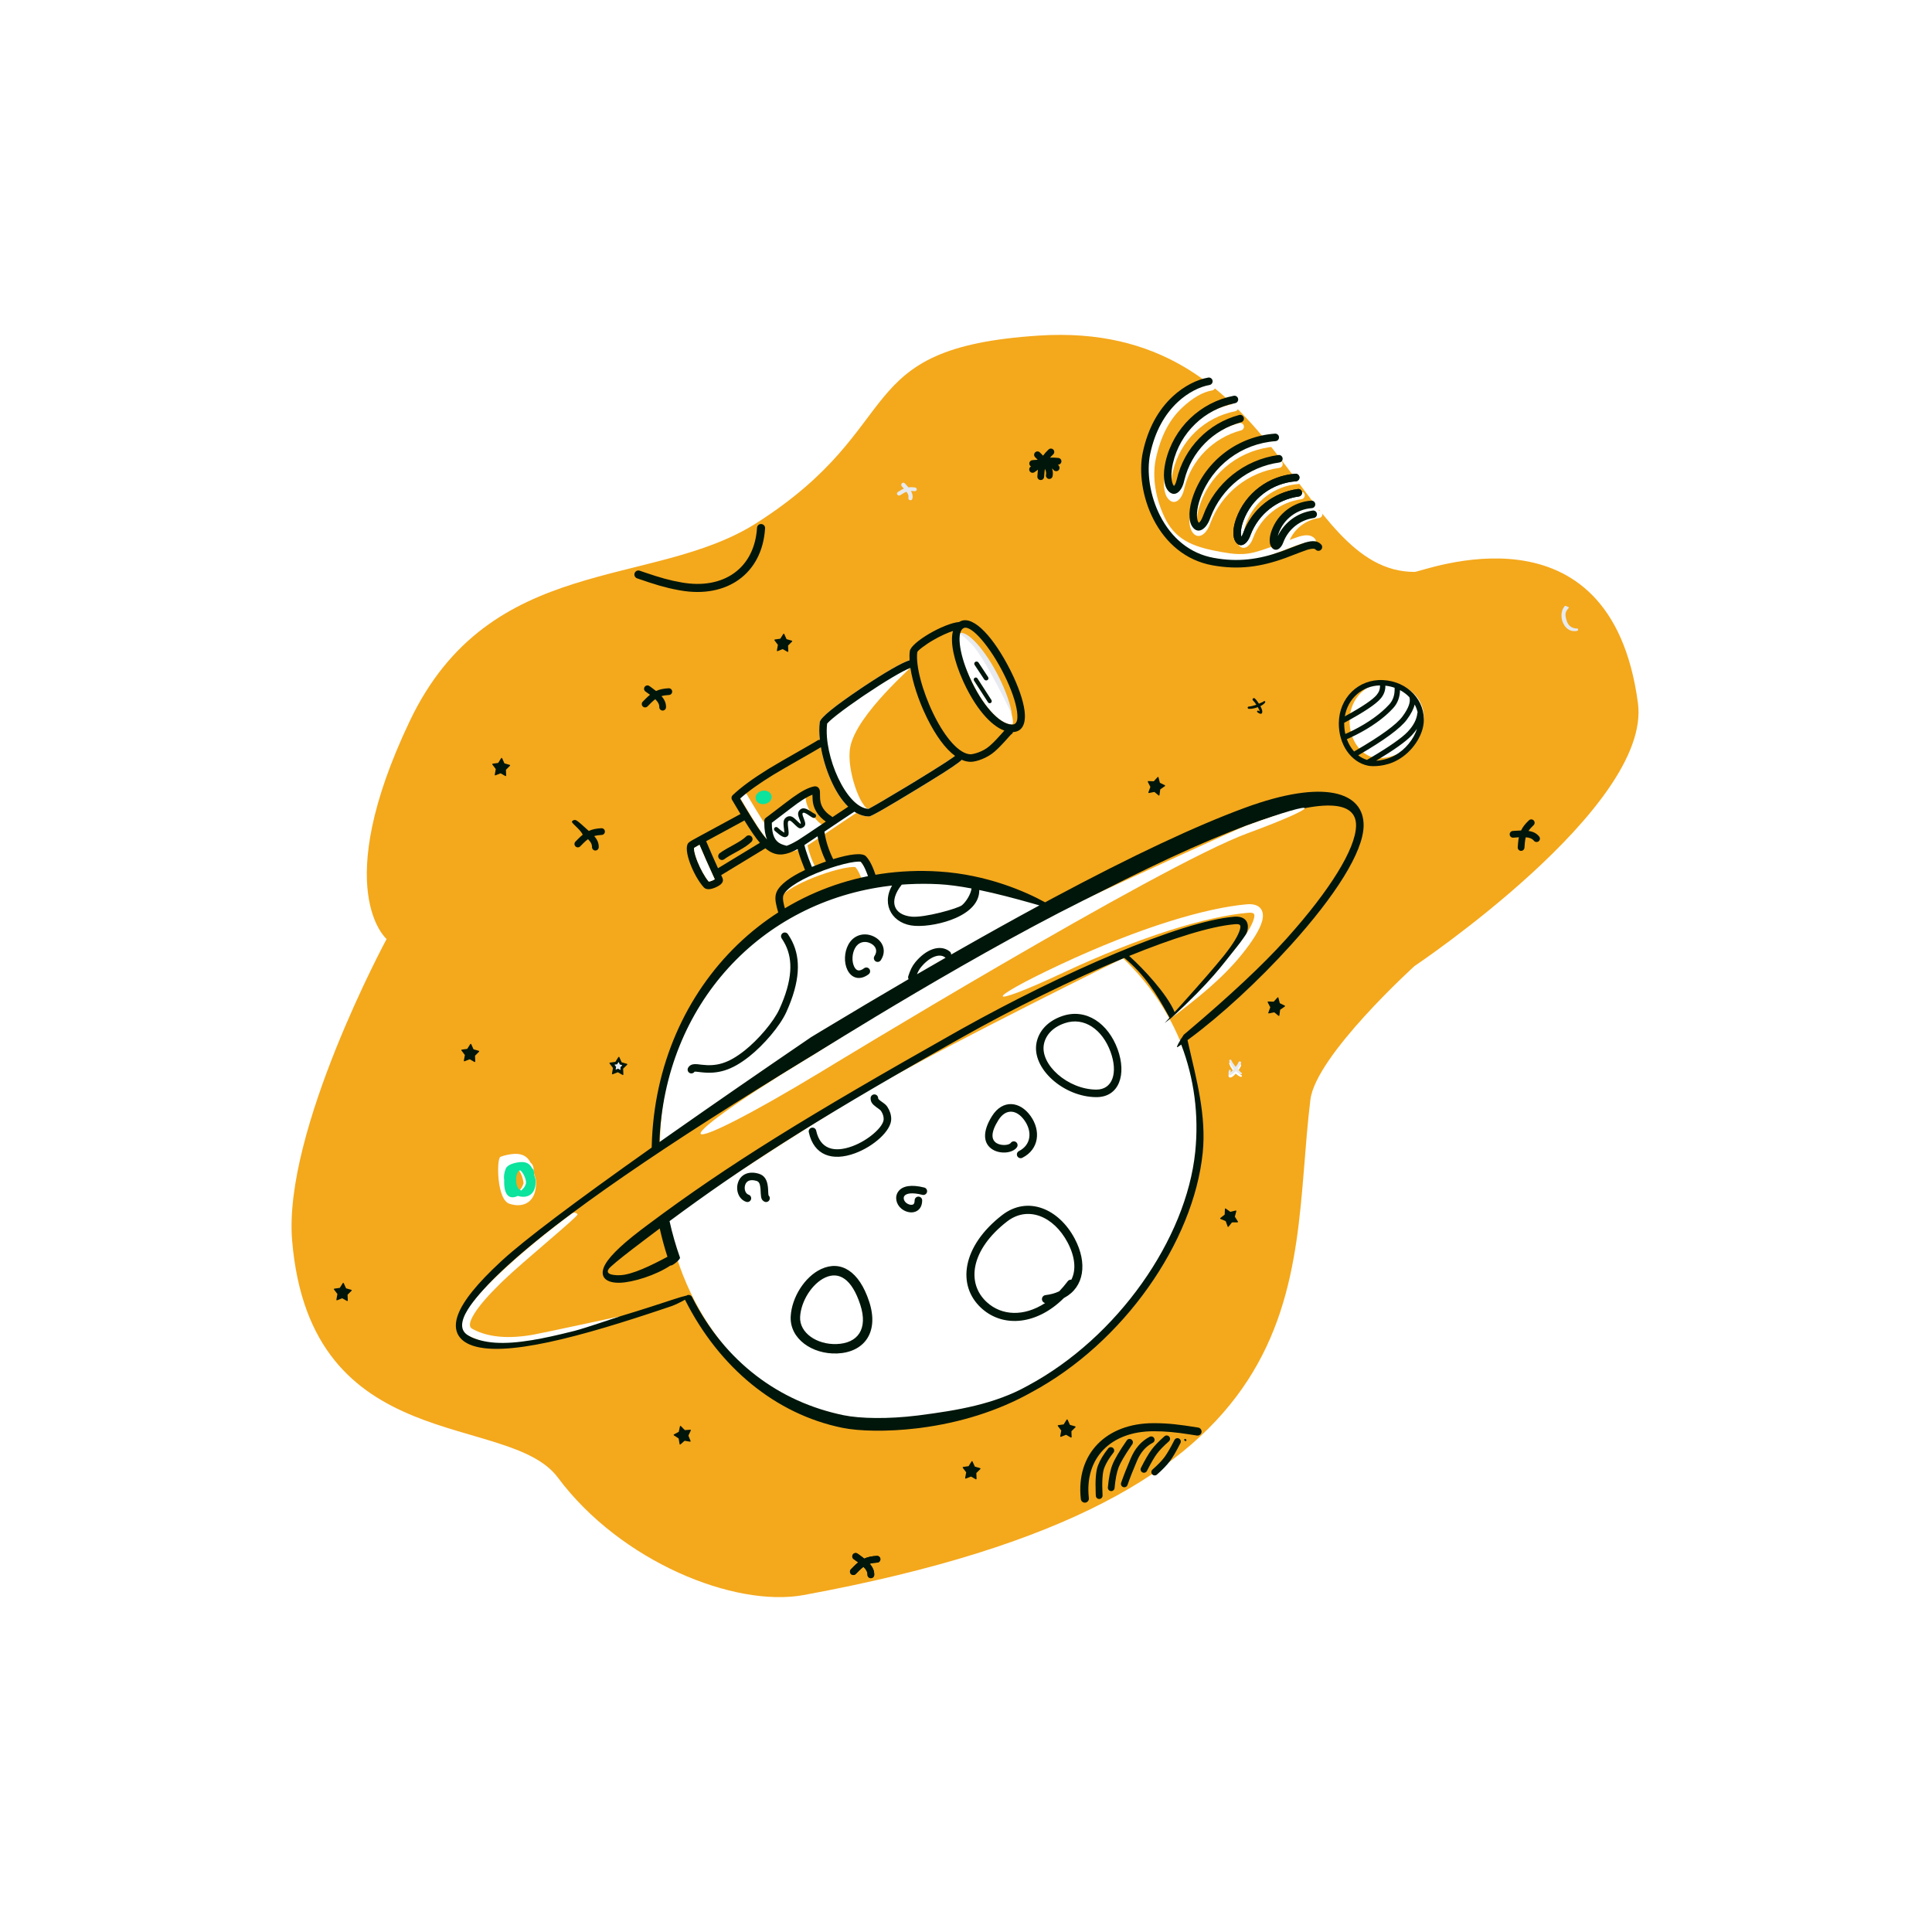 <svg width="284" height="284" viewBox="0 0 284 284" fill="none" xmlns="http://www.w3.org/2000/svg">
<rect x="0" y="0" width="284" height="284" fill="#808080" stroke="none"/>
<g clip-path="url(#clip0_443_2334)">
<path d="M284 0H0V284H284V0Z" fill="white"/>
<path fill-rule="evenodd" clip-rule="evenodd" d="M56.829 138.038C56.829 138.038 48.412 130.847 60.221 106.02C72.03 81.193 95.946 86.635 111.232 76.869C133.82 62.44 124.562 51.149 152.726 49.329C188.186 47.037 190.195 84.07 207.936 84.07C209.103 84.07 236.73 72.97 240.774 103.358C242.81 118.663 207.936 142.001 207.936 142.001C207.936 142.001 193.422 155.157 192.625 161.653C189.282 188.898 196.253 220.104 118.133 234.469C108.03 236.327 91.254 229.607 81.998 217.192C74.747 207.466 45.66 214.367 42.945 182.392C41.577 166.275 56.829 138.038 56.829 138.038Z" fill="#F4A81C"/>
<path d="M108.937 116.437C109.201 116.282 109.541 116.369 109.696 116.633L110.323 117.691C112.813 121.868 113.809 123.224 114.867 123.837C115.737 124.341 116.636 124.185 118.283 123.219L118.503 123.088C119.539 122.442 124.277 119.187 126.109 118.018C126.367 117.854 126.709 117.929 126.874 118.187C127.038 118.445 126.963 118.788 126.705 118.952L126.423 119.134C124.381 120.457 119.795 123.607 118.983 124.092C116.99 125.284 115.697 125.552 114.402 124.847L114.312 124.796C112.92 123.99 111.838 122.443 108.742 117.196C108.586 116.932 108.674 116.593 108.937 116.437Z" fill="white"/>
<path d="M117.907 122.839C118.211 122.798 118.489 123.011 118.53 123.314C118.718 124.723 119.17 126.136 119.888 127.554C120.026 127.827 119.916 128.16 119.643 128.299C119.37 128.437 119.037 128.327 118.899 128.054C118.127 126.528 117.637 124.997 117.432 123.461C117.391 123.158 117.604 122.879 117.907 122.839Z" fill="white"/>
<path fill-rule="evenodd" clip-rule="evenodd" d="M182.433 156.668C182.344 156.894 182.148 157.207 181.921 157.503L182.117 157.706L182.344 157.948L182.395 157.997C182.417 158.017 182.434 158.028 182.446 158.032C182.52 158.042 182.571 158.11 182.561 158.184C182.551 158.256 182.483 158.309 182.41 158.298C182.343 158.296 182.102 158.202 181.813 157.968C181.761 157.926 181.709 157.877 181.656 157.823C181.49 158.009 181.322 158.168 181.177 158.267C180.964 158.414 180.779 158.426 180.691 158.366C180.604 158.308 180.521 158.113 180.662 157.719C180.684 157.647 180.76 157.61 180.831 157.632C180.901 157.655 180.94 157.73 180.918 157.801C180.896 157.874 180.893 157.941 180.893 157.994L180.975 157.939C181.004 157.918 181.033 157.894 181.061 157.867C181.16 157.77 181.27 157.651 181.381 157.523C181.205 157.319 181.026 157.079 180.881 156.802C180.81 156.667 180.754 156.524 180.7 156.373C180.664 156.289 180.702 156.19 180.786 156.153C180.87 156.116 180.969 156.154 181.006 156.238C181.168 156.577 181.374 156.868 181.577 157.117L181.645 157.199C181.831 156.956 181.99 156.711 182.062 156.524C182.102 156.422 182.218 156.371 182.32 156.41C182.423 156.451 182.474 156.566 182.433 156.668Z" fill="white"/>
<path fill-rule="evenodd" clip-rule="evenodd" d="M100.02 86.794L99.682 86.733C97.797 86.382 96.351 85.952 93.651 85.015C93.342 84.908 93.178 84.57 93.285 84.26C93.392 83.951 93.731 83.787 94.04 83.894L94.713 84.126C97.082 84.934 98.411 85.305 100.226 85.625C106.333 86.702 110.906 83.566 111.281 77.586C111.301 77.259 111.583 77.01 111.91 77.031C112.237 77.051 112.486 77.333 112.465 77.66C112.044 84.386 106.791 87.988 100.02 86.794Z" fill="#00160A"/>
<path fill-rule="evenodd" clip-rule="evenodd" d="M115.281 93.198L115.622 93.955L116.399 94.178C116.441 94.19 116.465 94.234 116.453 94.276C116.449 94.289 116.443 94.301 116.433 94.31L115.843 94.898L115.876 95.744C115.878 95.787 115.844 95.824 115.8 95.826C115.785 95.826 115.77 95.823 115.758 95.815L115.09 95.435C115.068 95.423 115.043 95.421 115.021 95.43L114.307 95.714C114.266 95.73 114.22 95.71 114.204 95.669C114.198 95.656 114.197 95.641 114.199 95.626L114.35 94.794L113.847 94.129C113.821 94.095 113.828 94.045 113.862 94.019C113.873 94.01 113.886 94.005 113.899 94.003L114.7 93.891L115.142 93.188C115.166 93.151 115.215 93.14 115.251 93.163C115.265 93.172 115.275 93.184 115.281 93.198Z" fill="#00160A"/>
<path d="M193.343 74.165C193.649 74.144 193.914 74.373 193.935 74.679C193.957 74.984 193.727 75.249 193.422 75.27C191.236 75.427 189.52 76.273 188.758 78.368C188.711 78.494 188.674 78.616 188.643 78.732L188.622 78.811L188.656 78.742C189.616 76.781 191.467 75.419 193.613 75.074L193.754 75.052C194.057 75.01 194.337 75.221 194.379 75.524C194.421 75.827 194.21 76.107 193.907 76.149C191.913 76.428 190.208 77.753 189.464 79.653L189.416 79.78C189.063 80.752 188.214 81.217 187.668 80.386C187.335 79.879 187.357 78.979 187.717 77.99C188.63 75.48 190.726 74.352 193.343 74.165Z" fill="white"/>
<path d="M190.82 70.039C191.125 70.017 191.39 70.246 191.412 70.552C191.434 70.857 191.204 71.121 190.899 71.144C187.422 71.391 184.374 73.65 183.161 76.982C182.801 77.97 182.734 78.814 182.863 79.242L182.879 79.29L182.903 79.255C182.965 79.161 183.035 79.026 183.103 78.852L183.132 78.774C184.413 75.254 187.52 72.789 191.163 72.28C191.467 72.238 191.747 72.449 191.789 72.752C191.831 73.055 191.62 73.335 191.317 73.377C188.129 73.822 185.405 75.95 184.232 78.997L184.173 79.153C183.698 80.459 182.67 81.022 182.014 80.023C181.563 79.338 181.595 78.045 182.12 76.603C183.484 72.856 186.911 70.317 190.82 70.039Z" fill="white"/>
<path d="M187.42 64.537C187.725 64.516 187.99 64.745 188.012 65.051C188.034 65.356 187.804 65.621 187.499 65.642C182.54 65.996 178.192 69.217 176.462 73.97C175.873 75.588 175.824 76.959 176.146 77.529L176.175 77.577C176.222 77.65 176.207 77.651 176.219 77.642L176.226 77.637C176.389 77.547 176.604 77.243 176.801 76.737L176.84 76.634C178.606 71.779 182.891 68.379 187.916 67.677C188.219 67.635 188.499 67.846 188.541 68.149C188.584 68.452 188.372 68.732 188.069 68.774C183.506 69.411 179.608 72.466 177.945 76.839L177.881 77.013C177.266 78.702 176.033 79.378 175.249 78.185C174.665 77.296 174.707 75.552 175.421 73.591C177.302 68.423 182.029 64.922 187.42 64.537Z" fill="white"/>
<path d="M181.351 59.367C181.651 59.308 181.942 59.504 182.001 59.804C182.06 60.104 181.864 60.395 181.564 60.454C177.075 61.333 173.465 64.762 172.418 69.297C172.063 70.832 172.17 72.08 172.518 72.556L172.564 72.616L172.568 72.624L172.574 72.619C172.699 72.507 172.844 72.22 172.957 71.775L172.981 71.677C174.058 67.013 177.614 63.402 182.156 62.19C182.452 62.11 182.756 62.286 182.834 62.582C182.913 62.877 182.737 63.181 182.442 63.26C178.35 64.352 175.135 67.574 174.103 71.749L174.06 71.926C173.68 73.572 172.59 74.356 171.707 73.315C171.06 72.554 170.902 70.938 171.338 69.048C172.485 64.083 176.437 60.329 181.351 59.367Z" fill="white"/>
<path d="M119.954 127.675L120.273 127.559C123.295 126.475 125.845 125.996 126.492 126.655C127.06 127.233 127.567 128.28 128.046 129.815C128.138 130.107 127.975 130.417 127.683 130.509C127.391 130.6 127.08 130.437 126.989 130.145C126.574 128.818 126.151 127.924 125.751 127.483L125.734 127.465L125.719 127.466C125.644 127.45 125.53 127.443 125.385 127.446C125.066 127.452 124.63 127.508 124.109 127.611C123.037 127.823 121.682 128.218 120.337 128.715C118.087 129.544 116.213 130.52 115.178 131.4C114.798 131.724 114.104 130.823 114.772 130.307C115.973 129.379 117.795 128.471 119.954 127.675Z" fill="white"/>
<path d="M118.433 117.212C118.433 119.06 120.386 121.06 120.802 121.174C121.097 121.255 116.014 124.567 116.014 124.567C114.177 124.808 113.099 123.256 113.099 120.943C113.099 120.637 118.433 116.906 118.433 117.212Z" fill="white"/>
<path fill-rule="evenodd" clip-rule="evenodd" d="M112.439 118.183C113.082 118.058 113.519 117.522 113.415 116.986C113.311 116.449 112.705 116.116 112.061 116.241C111.418 116.366 110.981 116.902 111.085 117.439C111.189 117.975 111.795 118.308 112.439 118.183Z" fill="#0CE39D"/>
<path d="M178 56.294C178.302 56.242 178.588 56.444 178.641 56.745C178.694 57.046 178.492 57.333 178.19 57.386C176.757 57.636 175.312 58.503 173.822 59.883C171.887 61.675 170.608 64.151 169.904 67.452C169.336 70.111 169.86 73.435 171.344 76.356C173.032 79.68 176.019 80.501 179.502 81.138C183.077 81.79 184.065 81.387 187.444 80.186L187.755 80.073C188.216 79.898 190.375 79.054 190.894 78.897C191.986 78.566 192.731 78.594 193.271 79.17C193.481 79.393 193.47 79.743 193.247 79.953C193.037 80.149 192.716 80.151 192.505 79.967L192.464 79.928C192.304 79.758 191.975 79.738 191.312 79.928L191.215 79.957C190.715 80.108 188.375 81.027 188.071 81.138C184.422 82.469 183.185 82.936 179.303 82.227C175.456 81.525 172.193 80.473 170.356 76.858C168.76 73.716 168.198 70.135 168.82 67.22C169.573 63.697 170.965 61.018 173.069 59.07C174.716 57.545 176.356 56.581 178 56.294Z" fill="white"/>
<path d="M204.056 100.366C200.898 100.205 198.412 102.643 198.386 105.917C198.364 108.675 199.918 110.946 202.052 111.386C202.915 111.564 204.572 111.35 205.801 110.661C207.667 109.66 209.093 107.603 209.273 105.849C209.566 102.993 207.254 100.53 204.056 100.366Z" fill="white"/>
<path d="M146.84 99.79C147.849 101.827 149.415 106.531 148.738 106.509C146.856 106.446 144.339 103.554 142.578 99.644L142.439 99.33C140.901 95.78 139.981 93.55 141.05 93.123C142.156 92.681 144.759 95.585 146.84 99.79Z" fill="white"/>
<path fill-rule="evenodd" clip-rule="evenodd" d="M141.05 93.078C142.156 92.636 144.797 95.408 146.879 99.613C147.887 101.65 148.571 103.604 148.75 105.005C148.75 105.005 145.344 97.828 143.266 95.199C142.468 94.19 141.05 93.078 141.05 93.078Z" fill="#E7EAEE"/>
<path d="M140.47 111.153C140.551 110.858 140.855 110.684 141.15 110.766C141.445 110.847 141.619 111.151 141.538 111.446C141.433 111.826 139.966 112.821 136.765 114.794L134.745 116.031C130.756 118.459 128.094 120.013 127.761 120.013C125.559 120.013 123.574 117.935 122.125 114.657C120.86 111.795 120.204 108.387 120.5 106.155C120.593 105.458 122.915 103.654 126.499 101.237L127.013 100.893C130.185 98.78 132.895 97.213 133.876 97.015C134.176 96.954 134.468 97.149 134.529 97.449C134.567 97.636 125.825 105.005 124.97 109.896C124.392 113.208 126.578 118.852 127.663 118.903L127.761 118.905C127.673 118.905 127.701 118.884 127.712 118.879L127.812 118.827C127.885 118.789 127.972 118.741 128.073 118.686L128.534 118.429C128.71 118.329 128.907 118.216 129.122 118.092L129.672 117.773C130.721 117.16 132.03 116.38 133.366 115.572L134.636 114.799C136.181 113.855 137.577 112.985 138.625 112.31L139.166 111.958C139.501 111.739 139.783 111.549 140.01 111.391L140.091 111.334C140.216 111.246 140.32 111.17 140.401 111.109C140.401 111.109 140.492 111.072 140.47 111.153Z" fill="white"/>
<path fill-rule="evenodd" clip-rule="evenodd" d="M141.568 100.099C140.23 97.127 139.639 94.403 140.087 92.754C139.277 93.012 138.264 93.474 137.259 94.051C135.923 94.817 134.864 95.674 134.839 95.86C134.58 97.803 135.572 101.585 137.218 104.956C138.98 108.563 141.076 110.879 142.698 110.879C142.853 110.879 143.298 110.787 143.743 110.632C144.377 110.41 144.971 110.087 145.457 109.665C145.699 109.455 145.949 109.218 146.211 108.953L146.526 108.627C146.712 108.43 146.904 108.219 147.203 107.884L147.62 107.418L147.637 107.399C145.551 106.636 143.368 103.948 141.735 100.462L141.568 100.099ZM133.741 95.714C133.913 94.417 138.768 91.614 140.983 91.433C141.076 91.375 141.175 91.325 141.281 91.282C143.2 90.516 146.123 93.8 148.468 98.421L148.629 98.741C149.688 100.879 150.41 102.942 150.607 104.485C150.842 106.329 150.308 107.551 148.908 107.614C148.87 107.759 148.775 107.881 148.65 107.954L148.628 107.965L148.574 108.02C148.519 108.076 148.454 108.146 148.354 108.257L147.666 109.025C147.416 109.301 147.239 109.487 146.999 109.73C146.719 110.014 146.449 110.271 146.184 110.501C145.111 111.433 143.526 111.986 142.698 111.986C142.259 111.986 141.815 111.885 141.369 111.69C140.894 112.185 139.431 113.15 136.766 114.793L134.745 116.03C130.756 118.458 128.095 120.012 127.762 120.012C127.008 120.012 126.279 119.768 125.588 119.316C125.582 119.32 125.576 119.325 125.569 119.329L125.287 119.511C124.306 120.147 122.736 121.205 121.281 122.186L121.281 122.187L121.19 122.248C121.378 123.593 121.807 124.941 122.477 126.295C124.856 125.559 126.74 125.311 127.284 125.864C127.852 126.442 128.358 127.488 128.838 129.023C128.929 129.315 128.766 129.626 128.474 129.717C128.182 129.808 127.872 129.646 127.781 129.354C127.366 128.026 126.942 127.133 126.542 126.691L126.525 126.674L126.511 126.675C126.435 126.659 126.321 126.651 126.177 126.654C125.857 126.66 125.421 126.717 124.9 126.82C123.828 127.032 122.474 127.427 121.128 127.923C118.053 129.058 115.679 130.464 115.191 131.529C115.048 131.841 115.067 132.297 115.237 132.996L115.269 133.122C115.295 133.221 115.322 133.319 115.357 133.443L115.556 134.151C115.565 134.182 115.573 134.213 115.583 134.253C115.66 134.549 115.483 134.852 115.187 134.929C114.89 135.006 114.588 134.828 114.511 134.531L114.413 134.173L114.249 133.595C114.23 133.527 114.213 133.464 114.197 133.4C113.937 132.399 113.896 131.698 114.184 131.068C114.673 130 116.203 128.894 118.333 127.887L117.87 126.691L117.755 126.388C117.58 125.916 117.376 125.276 117.251 124.809C115.586 125.706 114.427 125.856 113.266 125.224L113.176 125.173C112.946 125.04 112.725 124.887 112.502 124.7L106.01 128.643C106.07 128.773 106.131 128.904 106.193 129.036C106.484 129.661 105.971 130.103 105.183 130.447L105.098 130.484C104.42 130.764 103.809 130.828 103.446 130.429C101.936 128.772 100.338 124.809 101.197 123.902C101.363 123.728 101.798 123.469 102.623 123.037L102.688 123.003C102.705 122.991 102.723 122.98 102.741 122.97L108.809 119.682C108.823 119.675 108.837 119.668 108.851 119.662C108.477 119.042 108.066 118.352 107.612 117.582C107.542 117.471 107.517 117.34 107.534 117.215C107.545 117.135 107.574 117.057 107.62 116.987C107.645 116.949 107.675 116.914 107.71 116.882C108.957 115.699 110.657 114.465 112.79 113.137L113.048 112.977C113.971 112.408 115.843 111.34 117.433 110.433C118.666 109.73 119.731 109.123 120.051 108.92L120.128 108.868C120.244 108.784 120.382 108.751 120.515 108.765C120.409 107.804 120.4 106.911 120.501 106.154C120.594 105.457 122.915 103.653 126.5 101.236L127.013 100.892C130.018 98.89 132.61 97.378 133.708 97.057C133.678 96.561 133.688 96.109 133.741 95.714ZM133.829 98.18C132.753 98.573 130.059 100.172 127.119 102.154L126.648 102.474C125.325 103.377 124.103 104.257 123.18 104.974L122.923 105.175C122.512 105.502 122.178 105.783 121.937 106.009C121.815 106.122 121.72 106.219 121.652 106.296L121.605 106.351C121.595 106.362 121.592 106.358 121.596 106.323L121.599 106.3C121.598 106.309 121.597 106.316 121.596 106.323L121.581 106.442C121.049 111.116 124.429 118.75 127.664 118.902L127.74 118.904C127.746 118.904 127.754 118.904 127.762 118.904L127.74 118.904C127.679 118.9 127.703 118.883 127.712 118.878L127.812 118.826C127.886 118.788 127.973 118.741 128.074 118.685L128.535 118.428C128.711 118.328 128.908 118.215 129.122 118.091L129.672 117.772C130.721 117.159 132.031 116.379 133.366 115.571L134.637 114.798C136.181 113.855 137.577 112.985 138.626 112.309L139.166 111.958C139.501 111.738 139.784 111.548 140.01 111.391L140.092 111.333C140.212 111.249 140.312 111.176 140.391 111.115C138.965 110.068 137.56 108.135 136.313 105.625L136.223 105.443C135.021 102.982 134.152 100.318 133.829 98.18ZM120.667 109.839C120.268 110.09 119.089 110.763 117.777 111.512C116.223 112.4 114.482 113.394 113.629 113.92C111.616 115.16 109.993 116.311 108.788 117.394L109.187 118.068C110.934 120.998 111.945 122.541 112.759 123.412C112.489 122.771 112.348 121.957 112.348 120.937C112.348 120.89 112.354 120.844 112.365 120.801C112.312 120.588 112.387 120.355 112.574 120.218L112.952 119.937C113.178 119.767 113.55 119.482 113.974 119.158L113.974 119.158C114.9 118.45 116.071 117.556 116.488 117.257C117.802 116.316 118.77 115.788 119.651 115.605C120.072 115.517 120.4 115.766 120.494 116.152L120.51 116.222C120.532 116.337 120.536 116.45 120.536 116.697L120.535 116.775C120.531 117.696 120.622 118.228 121.012 118.843C121.28 119.263 121.672 119.647 122.219 119.99C122.276 120.026 122.324 120.071 122.363 120.122C123.246 119.529 124.072 118.978 124.682 118.583C123.721 117.653 122.856 116.307 122.126 114.656C121.447 113.119 120.943 111.424 120.667 109.839ZM149.508 104.626C149.329 103.224 148.645 101.27 147.636 99.233C145.555 95.029 142.798 91.869 141.692 92.311C140.623 92.738 140.902 95.779 142.439 99.329L142.578 99.643C144.339 103.554 146.856 106.445 148.738 106.508C149.415 106.531 149.68 105.977 149.508 104.626ZM109.424 120.598C110.385 122.152 111.087 123.178 111.698 123.892L105.544 127.63C104.914 126.248 104.35 124.961 103.803 123.655L109.337 120.656C109.368 120.64 109.397 120.62 109.424 120.598ZM121.414 126.644C120.817 125.409 120.405 124.17 120.178 122.93C119.383 123.465 118.691 123.928 118.246 124.217C118.322 124.599 118.606 125.506 118.849 126.151L119.304 127.321L119.347 127.435C119.794 127.247 120.261 127.063 120.745 126.884L121.065 126.768C121.182 126.726 121.299 126.684 121.414 126.644ZM121.395 120.773C120.828 120.38 120.392 119.933 120.077 119.437C119.567 118.634 119.433 117.949 119.428 116.913L119.427 116.82L119.349 116.849C118.787 117.067 118.117 117.462 117.275 118.056L117.133 118.157C116.732 118.445 115.592 119.316 114.671 120.019L114.671 120.02C114.159 120.411 113.716 120.75 113.506 120.907L113.456 120.943C113.458 122.786 113.917 123.632 114.773 124.042L114.841 124.073C115.045 124.164 115.191 124.209 115.606 124.323C115.614 124.325 115.623 124.328 115.631 124.33C116.062 124.185 116.557 123.943 117.147 123.597L117.367 123.465C117.855 123.161 119.164 122.278 120.603 121.307C120.864 121.131 121.129 120.952 121.395 120.773ZM102.824 124.184L102.909 124.387C103.497 125.782 104.108 127.163 104.802 128.669L105.072 129.254C104.983 129.313 104.867 129.376 104.739 129.432C104.555 129.512 104.369 129.569 104.229 129.588L104.184 129.592L104.117 129.511C103.593 128.865 102.984 127.769 102.544 126.678C102.31 126.097 102.143 125.564 102.068 125.155C102.037 124.988 102.023 124.848 102.024 124.742L102.028 124.672C102.029 124.655 102.029 124.646 102.025 124.644L102.041 124.634C102.135 124.569 102.374 124.429 102.73 124.236L102.824 124.184ZM110.464 122.964C110.25 122.746 109.899 122.742 109.681 122.957C109.297 123.334 108.759 123.685 107.818 124.206L106.862 124.737C106.609 124.881 106.402 125.005 106.214 125.127C106.058 125.229 105.918 125.327 105.792 125.424C105.55 125.611 105.506 125.959 105.693 126.201C105.88 126.443 106.227 126.487 106.469 126.3C106.569 126.223 106.685 126.143 106.817 126.057C106.94 125.977 107.074 125.895 107.23 125.804L107.535 125.629L108.507 125.091C109.44 124.567 110.003 124.192 110.457 123.747C110.675 123.533 110.678 123.183 110.464 122.964Z" fill="#00160A"/>
<path d="M98.074 179.212C100.844 194.654 111.225 206.263 124.472 209C126.903 209.503 131.114 209.569 135.474 209.005C141.092 208.278 146.559 206.61 151.367 203.907C164.575 196.808 174.597 182.32 175.896 169.638C177.037 158.498 172.781 148.206 165.077 140.864C165.077 140.864 140.874 152.752 128.993 159.509C118.655 165.388 98.074 179.212 98.074 179.212Z" fill="white"/>
<path d="M154.439 133.161C149.475 130.712 143.255 128.777 137.156 128.465C114.787 127.321 97.194 145.191 97.011 168.24C97.011 168.24 121.977 152.338 134.947 144.665C141.4 140.848 154.439 133.161 154.439 133.161Z" fill="white"/>
<path fill-rule="evenodd" clip-rule="evenodd" d="M200.449 121.415C200.374 125.265 196.299 131.675 189.748 138.928C185.003 144.182 179.482 149.261 174.852 152.683L174.564 152.894L174.755 153.745C175.881 158.679 177.351 164.042 176.796 169.452C175.448 182.58 165.179 197.392 151.608 204.669C146.659 207.446 141.033 209.158 135.263 209.904L134.712 209.971C130.41 210.478 126.292 210.394 123.776 209.876C114.009 207.862 105.74 201.034 100.741 191.153C100.724 191.12 100.711 191.086 100.701 191.051C100.043 191.427 99.157 191.846 98.753 191.984L97.645 192.358C85.705 196.374 73.868 199.734 69.032 197.637C67.191 196.839 66.561 195.303 67.332 193.241C68.08 191.236 70.154 188.653 73.635 185.439L73.826 185.263C77.124 182.239 84.448 176.715 95.798 168.689L95.801 168.542C96.355 144.761 114.827 126.632 138.046 128.112C145.148 128.564 150.804 131.088 153.629 132.638L154.871 131.971C166.523 125.741 175.872 121.362 183.004 118.741C194.735 114.43 200.536 116.445 200.449 121.415ZM183.387 121.295C170.27 126.115 149.54 136.956 120.677 154.394L119.8 154.925C97.326 168.53 82.444 178.865 74.574 186.079L74.187 186.437L73.819 186.782C67.912 192.363 66.865 195.49 69.473 196.621C73.937 198.557 85.925 195.293 97.665 191.442L98.753 191.083C99.8 190.737 100.495 190.537 100.924 190.445C100.943 190.432 100.963 190.42 100.985 190.409C101.132 190.335 101.296 190.332 101.438 190.388C101.469 190.394 101.489 190.403 101.5 190.417C101.595 190.468 101.676 190.549 101.729 190.653C106.582 200.246 114.579 206.091 124 208.033C126.445 208.537 130.57 208.611 134.863 208.08L135.121 208.048C140.759 207.32 146.25 206.405 151.076 203.698C164.337 196.587 174.384 182.095 175.694 169.339C176.253 163.887 175.539 158.536 173.64 153.555C173.484 153.664 173.328 153.772 173.174 153.877C172.882 154.076 172.991 153.754 173.5 152.911C173.527 152.801 173.588 152.701 173.675 152.626L173.832 152.378C173.887 152.291 173.945 152.201 174.005 152.107L174.662 151.554C180.849 146.32 185.604 141.865 188.926 138.186L189.306 137.763C195.453 130.884 199.274 124.807 199.337 121.394C199.406 117.65 194.466 117.223 183.387 121.295ZM127.769 191.341C129.255 195.883 127.007 198.804 123.049 198.956C119.392 199.095 116.062 196.791 116.232 193.516C116.379 190.687 118.317 187.661 120.702 186.55C123.587 185.207 126.295 186.837 127.769 191.341ZM121.286 187.805C119.378 188.694 117.736 191.258 117.615 193.588C117.495 195.909 120.06 197.684 122.996 197.572C126.066 197.455 127.642 195.407 126.453 191.771C125.214 187.987 123.331 186.853 121.286 187.805ZM157.984 182.086C159.88 185.669 159.384 189.189 156.468 190.766L156.386 190.809L156.344 190.852C152.434 194.723 147.549 195.193 144.364 192.387L144.255 192.289C140.586 188.927 141.46 183.153 147.299 178.626C151.056 175.713 155.645 177.667 157.984 182.086ZM148.026 179.564C142.725 183.674 141.98 188.595 145.056 191.413C147.263 193.435 150.523 193.546 153.568 191.585L153.628 191.545L153.605 191.54C153.395 191.485 153.225 191.315 153.177 191.093L153.168 191.036C153.129 190.711 153.362 190.416 153.687 190.378C154.432 190.289 155.078 190.11 155.626 189.852L155.701 189.816L155.791 189.722C156.149 189.346 156.497 188.937 156.836 188.494L156.948 188.345C157.075 188.175 157.275 188.093 157.472 188.109L157.487 188.11L157.495 188.095C158.206 186.69 158.038 184.786 156.997 182.76L156.935 182.641C154.901 178.798 151.1 177.18 148.026 179.564ZM183.321 136.973C183.016 138.057 182.088 139.544 180.665 141.305C178.184 144.375 174.458 147.948 171.2 150.392L171.923 149.597C171.916 149.59 171.91 149.582 171.905 149.572L171.655 149.114C170.025 146.139 168.209 143.204 165.275 140.812C157.678 143.944 148.968 148.225 141.032 152.702L138.431 154.172C119.276 165.023 109.198 171.519 98.421 179.505C98.828 181.337 99.341 183.124 99.955 184.856C100.051 185.128 98.792 186.145 98.562 186.02C96.412 187.46 93.046 188.506 91.129 188.561C89.261 188.614 88.182 187.858 88.738 186.35C89.203 185.089 90.955 183.29 94.108 180.879L94.467 180.606L95.194 180.06C107.059 171.177 118.806 163.968 140.488 151.737L141.395 151.228C156.266 142.927 173.487 135.449 181.375 134.759C182.996 134.617 183.732 135.514 183.321 136.973ZM96.979 180.58L94.493 182.456C92.275 184.137 90.676 185.381 89.812 186.179L89.749 186.238C88.695 187.226 89.888 187.488 91.098 187.454C92.93 187.402 95.737 186.012 98.114 184.747C97.675 183.387 97.296 181.996 96.979 180.58ZM135.865 174.566C136.162 174.641 136.341 174.942 136.266 175.239C136.19 175.535 135.889 175.714 135.593 175.639C134.103 175.261 133.223 175.406 132.938 175.807C132.749 176.073 132.854 176.527 133.208 176.817C133.484 177.043 133.853 177.151 134.106 177.096C134.327 177.048 134.45 176.878 134.45 176.453C134.45 176.147 134.698 175.899 135.004 175.899C135.31 175.899 135.558 176.147 135.558 176.453C135.558 177.378 135.095 178.015 134.342 178.178C133.736 178.31 133.031 178.103 132.506 177.674C131.732 177.041 131.479 175.947 132.035 175.165C132.645 174.308 133.982 174.087 135.865 174.566ZM111.535 172.532C112.39 172.788 112.757 173.444 112.873 174.428L112.885 174.535L112.899 174.697C112.901 174.724 112.903 174.751 112.905 174.781L112.934 175.343L112.942 175.469C112.947 175.526 112.952 175.571 112.958 175.611L112.972 175.696L112.981 175.733L112.997 175.747C113.168 175.914 113.213 176.177 113.103 176.393L113.074 176.443C112.908 176.7 112.566 176.774 112.309 176.608C111.955 176.38 111.875 176.145 111.832 175.471L111.797 174.812C111.792 174.752 111.788 174.701 111.782 174.642C111.719 173.997 111.562 173.697 111.217 173.593C110.25 173.304 109.695 173.599 109.519 174.246C109.362 174.822 109.589 175.428 109.986 175.596L110.086 175.633C110.346 175.744 110.483 176.036 110.396 176.311C110.303 176.602 109.991 176.763 109.7 176.67C108.645 176.334 108.144 175.081 108.45 173.955C108.792 172.699 109.979 172.066 111.535 172.532ZM151.495 164.051C153.029 166.207 152.744 168.951 150.283 170.192C150.01 170.33 149.677 170.221 149.539 169.947C149.401 169.674 149.511 169.341 149.784 169.204C151.566 168.305 151.769 166.347 150.593 164.693C149.45 163.086 147.859 162.909 146.765 164.646C145.606 166.487 145.69 167.567 146.525 168.054C147.187 168.44 148.254 168.359 148.547 168.043L148.576 168.009C148.753 167.759 149.099 167.701 149.348 167.878C149.597 168.056 149.656 168.402 149.478 168.651C148.862 169.516 147.105 169.675 145.967 169.011C144.509 168.161 144.37 166.371 145.828 164.055C147.389 161.576 149.936 161.859 151.495 164.051ZM128.531 160.875C128.82 160.875 129.056 161.095 129.083 161.376L129.085 161.429C129.085 161.527 129.176 161.635 129.501 161.874L129.809 162.095C130.144 162.339 130.305 162.491 130.458 162.732C130.808 163.284 131.006 163.847 131.006 164.507C131.006 166.2 128.463 168.503 125.687 169.527C122.359 170.755 119.633 169.845 118.891 166.43C118.826 166.131 119.016 165.836 119.315 165.771C119.614 165.706 119.909 165.896 119.974 166.195C120.55 168.845 122.537 169.509 125.303 168.488C127.692 167.606 129.898 165.609 129.898 164.507C129.898 164.081 129.768 163.713 129.522 163.324L129.489 163.278C129.432 163.206 129.344 163.129 129.185 163.011L128.82 162.748C128.213 162.301 127.978 161.998 127.978 161.429C127.978 161.123 128.225 160.875 128.531 160.875ZM131.131 130.176L130.782 130.215C111.881 132.488 97.703 147.605 96.93 167.89L98.957 166.464C104.778 162.378 111.535 157.711 119.226 152.462L120.725 151.556C125.2 148.857 129.478 146.316 133.562 143.933C133.488 143.802 133.467 143.642 133.518 143.488C133.803 142.616 134.067 142.03 134.551 141.444C136.064 139.608 138.137 138.711 139.606 139.864C139.751 139.977 139.824 140.148 139.818 140.319L141.122 139.575C145.231 137.236 149.12 135.075 152.789 133.091L151.356 132.683C149.23 132.085 146.586 131.375 143.952 130.829C143.976 132.582 142.664 133.981 140.484 134.944C138.631 135.763 136.217 136.203 134.5 136.1C131.288 135.909 129.48 133.092 131.131 130.176ZM164.286 154.229C165.641 157.932 164.523 161.3 161.138 161.278C156.316 161.246 151.608 157.036 152.369 153.264C152.709 151.582 153.974 150.093 156.173 149.35C159.686 148.164 162.906 150.46 164.286 154.229ZM156.528 150.4C154.71 151.014 153.718 152.181 153.455 153.483C152.851 156.477 156.95 160.143 161.146 160.17C163.549 160.186 164.375 157.697 163.245 154.61C162.05 151.344 159.377 149.438 156.528 150.4ZM115.8 137.288L115.84 137.345L116.106 137.769C116.237 137.984 116.354 138.195 116.465 138.423C117.692 140.931 117.66 144.219 115.584 148.783C114.644 150.85 112.248 153.629 110.155 155.287C107.484 157.405 105.49 157.886 103.109 157.624L102.402 157.541L102.316 157.533C102.269 157.53 102.239 157.53 102.206 157.531L102.157 157.533C102.121 157.534 102.108 157.532 102.105 157.528V157.524L102.088 157.553C101.927 157.783 101.615 157.859 101.364 157.719C101.097 157.571 101.001 157.234 101.15 156.966C101.348 156.608 101.681 156.446 102.105 156.426C102.217 156.421 102.336 156.425 102.477 156.437L102.642 156.452L103.099 156.508C105.268 156.771 106.993 156.381 109.467 154.419C111.433 152.862 113.717 150.213 114.576 148.324C116.519 144.053 116.547 141.111 115.47 138.91C115.398 138.763 115.324 138.624 115.242 138.484L115.127 138.29L114.894 137.923C114.732 137.663 114.81 137.322 115.069 137.159C115.312 137.007 115.628 137.066 115.8 137.288ZM181.471 135.862C177.93 136.172 172.38 137.921 165.981 140.523L166.168 140.688C167.949 142.286 171.542 146.075 172.667 148.777L173.787 147.535C176.551 144.46 178.556 142.152 179.803 140.609L180.055 140.292C181.247 138.78 182.017 137.516 182.255 136.673L182.288 136.545C182.436 135.937 182.265 135.792 181.471 135.862ZM128.437 137.661C129.815 138.328 130.375 139.811 129.468 141.157C129.297 141.41 128.952 141.477 128.699 141.306C128.445 141.135 128.378 140.791 128.549 140.537C129.048 139.798 128.767 139.051 127.954 138.659C127.099 138.245 126.162 138.483 125.679 139.386C125.233 140.217 125.202 141.343 125.558 142.081C125.871 142.728 126.325 142.853 127.019 142.33C127.263 142.146 127.61 142.195 127.794 142.44C127.978 142.684 127.929 143.031 127.685 143.215C126.421 144.167 125.17 143.825 124.56 142.562C124.05 141.503 124.09 140.004 124.702 138.862C125.482 137.406 127.073 137.002 128.437 137.661ZM135.405 142.148C135.147 142.462 134.963 142.792 134.792 143.216C136.219 142.387 137.622 141.577 139.001 140.786L138.961 140.763L138.922 140.735C138.076 140.071 136.586 140.716 135.405 142.148ZM133.043 130.006L132.559 130.04L132.526 130.081C130.612 132.501 131.349 134.465 133.964 134.744C135.842 134.944 140.827 133.551 141.412 133.062C141.982 132.585 142.702 131.49 142.813 130.603C141.121 130.285 139.466 130.051 137.989 129.975C136.481 129.898 134.993 129.9 133.53 129.978L133.043 130.006Z" fill="#00160A"/>
<path d="M183.05 121.432C194.781 117.121 194.512 118.4 183.432 122.471C170.315 127.292 120.802 157.494 120.802 157.494C98.328 171.099 96.646 168.999 118.43 155.76L119.773 154.946C120.026 154.793 144.827 139.14 162.549 130.765C164.543 129.823 181.715 121.922 183.05 121.432Z" fill="white"/>
<path fill-rule="evenodd" clip-rule="evenodd" d="M203.306 99.972C199.671 99.786 196.833 102.61 196.804 106.306C196.779 109.403 198.556 112.032 201.101 112.557C201.772 112.695 203.706 112.695 205.384 111.754L205.523 111.677C207.638 110.48 209.077 108.201 209.27 106.326C209.611 103.002 206.94 100.157 203.306 99.972ZM197.595 106.313C197.595 106.289 197.596 106.265 197.596 106.241C197.619 106.234 197.641 106.224 197.663 106.213C200.513 104.678 202.272 103.508 202.974 102.663C203.438 102.105 203.664 101.476 203.646 100.793C204.125 100.846 204.581 100.95 205.009 101.101C205.006 101.121 205.005 101.142 205.006 101.164C205.04 102.147 204.778 102.934 204.221 103.546C203.58 104.249 202.804 104.919 201.921 105.55C200.978 106.226 199.965 106.822 198.952 107.332C198.715 107.451 198.491 107.56 198.28 107.658L197.974 107.796C197.93 107.816 197.889 107.833 197.852 107.85L197.761 107.888C197.649 107.389 197.591 106.861 197.595 106.313ZM197.983 108.653C198.234 109.348 198.597 109.963 199.046 110.465L199.282 110.329C203.002 108.176 205.31 106.484 206.184 105.291C207.068 104.085 207.382 103.158 207.185 102.528C207.18 102.514 207.176 102.499 207.174 102.484C206.784 102.075 206.321 101.724 205.799 101.446C205.776 102.492 205.446 103.375 204.806 104.079C204.125 104.827 203.307 105.532 202.382 106.194C201.402 106.895 200.355 107.511 199.308 108.039C199.003 108.193 198.715 108.33 198.45 108.45L198.142 108.587L197.983 108.653ZM200.945 111.702C200.478 111.563 200.043 111.333 199.651 111.03C203.479 108.816 205.862 107.071 206.822 105.759C207.418 104.945 207.8 104.213 207.955 103.559C208.147 103.919 208.293 104.303 208.386 104.703C208.366 104.744 208.353 104.789 208.348 104.837C208.251 105.762 207.775 106.68 206.903 107.594C206.067 108.471 204.261 109.737 201.502 111.374L200.945 111.702ZM202.283 111.83C203.132 111.777 204.171 111.527 205.01 111.057C206.571 110.219 207.824 108.643 208.298 107.124C208.069 107.467 207.795 107.805 207.476 108.14C206.617 109.041 204.89 110.266 202.283 111.83ZM197.825 105.224L197.685 105.3C198.134 102.686 200.223 100.81 202.853 100.755C202.881 101.269 202.721 101.73 202.366 102.157C201.792 102.847 200.27 103.88 197.825 105.224Z" fill="#00160A"/>
<path fill-rule="evenodd" clip-rule="evenodd" d="M231.867 92.391C231.941 92.399 231.992 92.466 231.984 92.539C231.983 92.647 231.914 92.706 231.82 92.744C231.736 92.777 231.602 92.764 231.524 92.775C230.667 92.841 229.993 92.211 229.697 91.398C229.412 90.617 229.488 89.684 230.005 89.108C230.064 89.041 230.167 89.034 230.235 89.093C230.303 89.153 230.689 89.256 230.629 89.324C230.203 89.821 229.915 90.123 230.317 91.303C230.719 92.483 231.812 92.384 231.867 92.391Z" fill="#E7EAEE"/>
<path fill-rule="evenodd" clip-rule="evenodd" d="M95.451 100.842C95.225 100.687 94.917 100.744 94.763 100.97C94.609 101.195 94.666 101.503 94.891 101.657C95.138 101.827 95.357 101.984 95.549 102.129C95.342 102.295 95.134 102.484 94.919 102.7L94.481 103.144C94.289 103.338 94.29 103.651 94.484 103.843C94.678 104.036 94.991 104.034 95.184 103.84L95.709 103.31C95.922 103.102 96.122 102.928 96.323 102.783C96.771 103.227 96.907 103.552 96.914 103.875V103.958L96.916 104.008C96.942 104.258 97.152 104.452 97.409 104.452C97.682 104.452 97.903 104.231 97.903 103.958L97.903 103.861C97.894 103.357 97.716 102.878 97.237 102.33C97.554 102.236 97.91 102.183 98.342 102.161C98.614 102.146 98.824 101.914 98.81 101.641C98.796 101.368 98.563 101.159 98.29 101.173C97.54 101.212 96.957 101.337 96.438 101.575C96.221 101.397 95.975 101.212 95.698 101.015L95.451 100.842Z" fill="#00160A"/>
<path fill-rule="evenodd" clip-rule="evenodd" d="M169.551 209.204L169.894 209.206C171.811 209.223 173.309 209.396 176.131 209.849C176.455 209.901 176.675 210.206 176.623 210.529C176.571 210.853 176.267 211.073 175.943 211.021L175.018 210.876C172.683 210.517 171.338 210.391 169.551 210.391C163.349 210.391 159.39 214.273 160.06 220.227C160.097 220.553 159.862 220.847 159.536 220.883C159.211 220.92 158.917 220.686 158.88 220.36C158.127 213.663 162.675 209.204 169.551 209.204ZM174.354 211.6L174.296 211.549C174.24 211.501 174.154 211.508 174.107 211.564C174.058 211.62 174.066 211.705 174.121 211.753L174.181 211.804C174.237 211.852 174.321 211.845 174.37 211.789C174.417 211.733 174.412 211.648 174.354 211.6ZM163.6 212.841C163.387 212.67 163.076 212.704 162.905 212.917C162.214 213.776 161.71 214.614 161.396 215.432C161.091 216.227 160.987 217.563 161.066 219.474L161.085 219.877C161.1 220.15 161.332 220.36 161.605 220.345C161.878 220.331 162.087 220.098 162.073 219.825C161.968 217.829 162.057 216.47 162.32 215.786C162.595 215.071 163.046 214.32 163.676 213.536C163.847 213.324 163.813 213.012 163.6 212.841ZM168.997 211.205C169.24 211.079 169.538 211.174 169.664 211.417C169.789 211.659 169.695 211.958 169.452 212.083C168.448 212.604 167.68 213.476 167.146 214.719C166.572 216.054 166.103 217.245 165.738 218.292C165.647 218.55 165.365 218.686 165.107 218.596C164.85 218.506 164.714 218.224 164.804 217.966C165.177 216.896 165.655 215.683 166.237 214.329C166.859 212.883 167.78 211.835 168.997 211.205ZM171.872 211.179C171.692 210.974 171.38 210.953 171.174 211.133C170.349 211.856 169.715 212.514 169.271 213.11C168.83 213.703 168.314 214.588 167.717 215.774C167.594 216.017 167.692 216.315 167.936 216.438C168.18 216.561 168.477 216.463 168.6 216.219C169.174 215.08 169.664 214.239 170.064 213.701C170.461 213.167 171.049 212.558 171.826 211.877C172.032 211.697 172.052 211.384 171.872 211.179ZM170.066 216.764C169.861 216.944 169.549 216.923 169.369 216.718C169.189 216.512 169.21 216.2 169.415 216.02C170.192 215.339 170.779 214.73 171.177 214.196C171.577 213.658 172.067 212.817 172.641 211.678C172.764 211.434 173.061 211.336 173.305 211.459C173.549 211.582 173.647 211.879 173.524 212.123C172.927 213.308 172.411 214.194 171.97 214.786C171.526 215.383 170.892 216.041 170.066 216.764ZM166.323 211.608C166.098 211.453 165.79 211.509 165.635 211.734C164.529 213.335 163.823 214.532 163.511 215.344C163.197 216.16 162.981 217.259 162.855 218.648C162.831 218.92 163.032 219.161 163.303 219.185C163.575 219.21 163.816 219.009 163.84 218.737C163.959 217.431 164.158 216.417 164.434 215.699C164.691 215.03 165.29 213.998 166.226 212.62L166.448 212.296C166.604 212.071 166.547 211.764 166.323 211.608Z" fill="#00160A"/>
<path fill-rule="evenodd" clip-rule="evenodd" d="M156.935 208.692L157.275 209.449L158.052 209.672C158.094 209.685 158.119 209.728 158.107 209.77C158.103 209.783 158.096 209.795 158.086 209.805L157.496 210.392L157.529 211.238C157.531 211.281 157.497 211.318 157.453 211.32C157.439 211.32 157.424 211.317 157.411 211.309L156.743 210.929C156.722 210.917 156.697 210.915 156.674 210.924L155.96 211.208C155.919 211.224 155.873 211.205 155.857 211.164C155.852 211.15 155.85 211.135 155.853 211.12L156.003 210.288L155.501 209.624C155.474 209.589 155.481 209.539 155.516 209.513C155.526 209.505 155.539 209.499 155.552 209.497L156.353 209.385L156.796 208.683C156.819 208.645 156.868 208.634 156.905 208.658C156.918 208.666 156.928 208.678 156.935 208.692Z" fill="#00160A"/>
<path fill-rule="evenodd" clip-rule="evenodd" d="M184.453 102.671C184.634 102.832 184.862 103.123 185.062 103.438L185.321 103.323L185.626 103.192C185.687 103.164 185.726 103.142 185.739 103.125C185.774 103.059 185.855 103.034 185.921 103.069C185.985 103.104 186.012 103.185 185.976 103.25C185.952 103.312 185.781 103.507 185.463 103.698C185.405 103.732 185.341 103.765 185.273 103.796C185.39 104.015 185.482 104.228 185.526 104.398C185.591 104.648 185.539 104.826 185.453 104.889C185.368 104.951 185.157 104.962 184.834 104.695C184.775 104.65 184.766 104.565 184.811 104.506C184.856 104.448 184.94 104.437 184.999 104.482C185.06 104.528 185.122 104.553 185.172 104.572L185.148 104.476C185.138 104.441 185.127 104.406 185.11 104.37C185.052 104.244 184.979 104.1 184.896 103.952C184.644 104.047 184.358 104.133 184.048 104.175C183.897 104.195 183.743 104.199 183.583 104.198C183.491 104.204 183.412 104.134 183.406 104.042C183.4 103.95 183.469 103.871 183.561 103.865C183.934 103.829 184.278 103.734 184.583 103.629L184.682 103.593C184.518 103.336 184.341 103.102 184.19 102.97C184.108 102.897 184.1 102.772 184.172 102.689C184.245 102.606 184.371 102.598 184.453 102.671Z" fill="#00160A"/>
<path fill-rule="evenodd" clip-rule="evenodd" d="M75.564 169.621C75.047 169.654 74.227 169.786 73.557 170.052C72.983 170.28 72.983 176.471 74.944 176.965C76.893 177.615 79.025 176.754 78.77 173.441C78.766 173.372 78.71 173.183 78.645 172.967C78.551 172.651 78.44 172.275 78.446 172.128C78.472 171.608 78.336 171.17 77.975 170.894C77.586 170.07 76.825 169.539 75.564 169.621ZM75.284 175.458C74.324 174.74 74.358 171.394 75.453 171.171C76.135 171.695 76.757 172.451 76.967 173.909C76.732 174.711 76.236 175.176 75.803 175.582C75.756 175.625 75.71 175.668 75.666 175.711C75.542 175.64 75.415 175.554 75.284 175.458Z" fill="white"/>
<path fill-rule="evenodd" clip-rule="evenodd" d="M74.118 173.506C74.031 172.986 74.091 172.403 74.353 171.781C74.471 171.499 74.783 171.27 75.174 171.116C75.63 170.935 76.188 170.846 76.54 170.823C77.398 170.768 77.916 171.127 78.18 171.684C78.426 171.87 78.519 172.167 78.501 172.519C78.493 172.686 78.713 173.291 78.721 173.406C78.893 175.647 77.442 176.23 76.116 175.791C75.612 176.047 75.126 176.089 74.76 175.817C74.432 175.574 74.18 175.062 74.122 174.159C74.107 173.926 74.106 173.709 74.118 173.506ZM76.471 172.031C75.71 172.18 75.678 174.377 76.343 174.846C76.434 174.909 76.522 174.965 76.608 175.011C76.929 174.721 77.169 174.487 77.305 174.008C77.441 173.529 76.943 172.373 76.471 172.031Z" fill="#0CE39D"/>
<path fill-rule="evenodd" clip-rule="evenodd" d="M126.057 228.38C125.832 228.225 125.524 228.282 125.369 228.508C125.215 228.733 125.272 229.041 125.497 229.195C125.744 229.365 125.963 229.522 126.156 229.668C125.948 229.833 125.74 230.022 125.525 230.238L125.088 230.682C124.895 230.876 124.897 231.189 125.091 231.381C125.285 231.574 125.598 231.572 125.79 231.378L126.315 230.848C126.528 230.64 126.728 230.466 126.93 230.322C127.377 230.765 127.513 231.09 127.52 231.413V231.496L127.523 231.547C127.548 231.796 127.759 231.99 128.015 231.99C128.288 231.99 128.509 231.769 128.509 231.496V231.399C128.5 230.895 128.322 230.416 127.844 229.868C128.16 229.774 128.516 229.721 128.948 229.699C129.221 229.684 129.431 229.452 129.416 229.179C129.402 228.906 129.169 228.697 128.897 228.711C128.147 228.75 127.564 228.875 127.044 229.113C126.828 228.935 126.582 228.749 126.304 228.552L126.057 228.38Z" fill="#00160A"/>
<path fill-rule="evenodd" clip-rule="evenodd" d="M126.057 228.38C125.832 228.225 125.524 228.282 125.369 228.508C125.215 228.733 125.272 229.041 125.497 229.195C125.744 229.365 125.963 229.522 126.156 229.668C125.948 229.833 125.74 230.022 125.525 230.238L125.088 230.682C124.895 230.876 124.897 231.189 125.091 231.381C125.285 231.574 125.598 231.572 125.79 231.378L126.315 230.848C126.528 230.64 126.728 230.466 126.93 230.322C127.377 230.765 127.513 231.09 127.52 231.413V231.496L127.523 231.547C127.548 231.796 127.759 231.99 128.015 231.99C128.288 231.99 128.509 231.769 128.509 231.496V231.399C128.5 230.895 128.322 230.416 127.844 229.868C128.16 229.774 128.516 229.721 128.948 229.699C129.221 229.684 129.431 229.452 129.416 229.179C129.402 228.906 129.169 228.697 128.897 228.711C128.147 228.75 127.564 228.875 127.044 229.113C126.828 228.935 126.582 228.749 126.304 228.552L126.057 228.38Z" fill="#00160A"/>
<path fill-rule="evenodd" clip-rule="evenodd" d="M142.958 214.832L143.299 215.589L144.076 215.812C144.118 215.824 144.142 215.868 144.13 215.91C144.126 215.923 144.119 215.935 144.11 215.944L143.52 216.532L143.553 217.377C143.554 217.421 143.52 217.458 143.477 217.459C143.462 217.46 143.447 217.457 143.434 217.449L142.766 217.068C142.745 217.057 142.72 217.055 142.698 217.064L141.983 217.348C141.943 217.364 141.897 217.344 141.88 217.303C141.875 217.29 141.873 217.274 141.876 217.26L142.026 216.427L141.524 215.763C141.497 215.728 141.504 215.679 141.539 215.652C141.55 215.644 141.563 215.639 141.576 215.637L142.376 215.525L142.819 214.822C142.842 214.785 142.891 214.774 142.928 214.797C142.941 214.806 142.952 214.818 142.958 214.832Z" fill="#00160A"/>
<path fill-rule="evenodd" clip-rule="evenodd" d="M100.086 209.628L100.665 210.222L101.471 210.166C101.515 210.163 101.553 210.196 101.556 210.24C101.557 210.253 101.554 210.267 101.548 210.279L101.195 211.033L101.515 211.816C101.532 211.857 101.512 211.903 101.472 211.919C101.458 211.925 101.443 211.927 101.428 211.924L100.671 211.795C100.647 211.791 100.623 211.798 100.605 211.814L100.03 212.325C99.997 212.354 99.948 212.351 99.918 212.319C99.909 212.308 99.902 212.294 99.9 212.279L99.756 211.446L99.057 210.993C99.02 210.97 99.01 210.921 99.033 210.884C99.041 210.873 99.05 210.864 99.062 210.857L99.776 210.478L99.952 209.666C99.961 209.623 100.003 209.596 100.046 209.605C100.061 209.609 100.075 209.616 100.086 209.628Z" fill="#00160A"/>
<path fill-rule="evenodd" clip-rule="evenodd" d="M91.04 155.397L91.381 156.155L92.158 156.378C92.2 156.39 92.224 156.433 92.212 156.475C92.208 156.488 92.201 156.5 92.192 156.51L91.602 157.097L91.635 157.943C91.636 157.987 91.602 158.023 91.559 158.025C91.544 158.026 91.529 158.022 91.516 158.015L90.848 157.634C90.827 157.622 90.802 157.62 90.78 157.63L90.065 157.913C90.024 157.929 89.979 157.909 89.962 157.869C89.957 157.855 89.956 157.84 89.958 157.826L90.109 156.993L89.606 156.329C89.579 156.294 89.586 156.244 89.621 156.218C89.632 156.21 89.645 156.205 89.658 156.203L90.458 156.09L90.901 155.387C90.924 155.351 90.973 155.339 91.01 155.363C91.023 155.371 91.034 155.383 91.04 155.397Z" fill="#00160A"/>
<path fill-rule="evenodd" clip-rule="evenodd" d="M90.962 156.152L91.107 156.473L91.436 156.568C91.454 156.573 91.465 156.592 91.46 156.61C91.458 156.615 91.455 156.62 91.451 156.624L91.2 156.874L91.214 157.233C91.215 157.251 91.201 157.267 91.182 157.268C91.176 157.268 91.17 157.267 91.164 157.264L90.88 157.102C90.872 157.097 90.861 157.096 90.851 157.1L90.548 157.22C90.53 157.227 90.511 157.219 90.504 157.201C90.502 157.196 90.501 157.189 90.502 157.183L90.566 156.829L90.352 156.547C90.341 156.533 90.344 156.512 90.359 156.5C90.364 156.497 90.369 156.494 90.375 156.494L90.715 156.446L90.903 156.148C90.912 156.132 90.933 156.127 90.949 156.137C90.954 156.14 90.959 156.146 90.962 156.152Z" fill="#E7EAEE"/>
<path fill-rule="evenodd" clip-rule="evenodd" d="M50.529 188.623L50.87 189.38L51.647 189.603C51.689 189.615 51.713 189.659 51.701 189.701C51.697 189.714 51.691 189.726 51.681 189.735L51.091 190.323L51.124 191.168C51.126 191.212 51.092 191.249 51.048 191.251C51.033 191.251 51.019 191.248 51.006 191.24L50.338 190.859C50.316 190.848 50.291 190.846 50.269 190.855L49.555 191.139C49.514 191.155 49.468 191.135 49.452 191.094C49.446 191.081 49.445 191.065 49.447 191.051L49.598 190.218L49.095 189.554C49.069 189.519 49.076 189.47 49.11 189.444C49.121 189.435 49.134 189.43 49.147 189.428L49.948 189.316L50.39 188.613C50.414 188.576 50.463 188.565 50.499 188.588C50.513 188.597 50.523 188.609 50.529 188.623Z" fill="#00160A"/>
<path fill-rule="evenodd" clip-rule="evenodd" d="M84.769 120.623L85.017 120.796C85.294 120.993 86.332 121.97 86.549 122.147C87.067 121.909 87.65 121.784 88.4 121.745C88.673 121.731 88.905 121.941 88.92 122.213C88.934 122.486 88.724 122.719 88.452 122.733C88.019 122.756 87.663 122.808 87.347 122.903C87.826 123.45 88.004 123.929 88.013 124.433V124.53C88.013 124.803 87.792 125.025 87.518 125.025C87.262 125.025 87.052 124.83 87.026 124.581L87.024 124.53V124.447C87.016 124.124 86.88 123.799 86.433 123.356C86.232 123.5 86.032 123.674 85.818 123.882L85.294 124.413C85.101 124.607 84.788 124.608 84.594 124.416C84.4 124.223 84.399 123.91 84.591 123.716L85.028 123.272C85.244 123.057 85.451 122.867 85.659 122.702C85.294 121.869 83.927 120.976 84.082 120.751C84.236 120.526 84.544 120.468 84.769 120.623Z" fill="#00160A"/>
<path fill-rule="evenodd" clip-rule="evenodd" d="M180.183 177.656L180.857 178.141L181.641 177.946C181.684 177.935 181.727 177.961 181.737 178.003C181.74 178.016 181.74 178.03 181.737 178.043L181.52 178.847L181.971 179.563C181.994 179.6 181.983 179.649 181.946 179.672C181.934 179.68 181.919 179.684 181.904 179.684L181.135 179.689C181.111 179.689 181.089 179.7 181.074 179.719L180.597 180.322C180.57 180.356 180.52 180.362 180.486 180.335C180.474 180.326 180.465 180.314 180.461 180.3L180.174 179.503L179.407 179.18C179.367 179.163 179.348 179.116 179.365 179.076C179.37 179.063 179.378 179.053 179.389 179.044L180.026 178.546L180.058 177.717C180.06 177.673 180.097 177.639 180.14 177.641C180.156 177.641 180.171 177.647 180.183 177.656Z" fill="#00160A"/>
<path fill-rule="evenodd" clip-rule="evenodd" d="M187.923 146.661L188.127 147.466L188.853 147.821C188.893 147.84 188.909 147.887 188.89 147.926C188.884 147.939 188.875 147.949 188.864 147.957L188.18 148.433L188.066 149.271C188.06 149.315 188.021 149.345 187.977 149.339C187.963 149.337 187.949 149.331 187.937 149.321L187.345 148.831C187.327 148.816 187.302 148.809 187.279 148.814L186.526 148.97C186.483 148.978 186.441 148.951 186.433 148.908C186.429 148.894 186.431 148.879 186.436 148.865L186.728 148.071L186.348 147.33C186.329 147.291 186.344 147.243 186.383 147.223C186.395 147.217 186.408 147.214 186.422 147.215L187.23 147.243L187.788 146.628C187.817 146.595 187.867 146.593 187.899 146.622C187.911 146.633 187.919 146.646 187.923 146.661Z" fill="#00160A"/>
<path fill-rule="evenodd" clip-rule="evenodd" d="M170.298 114.265L170.502 115.07L171.228 115.424C171.268 115.443 171.284 115.491 171.264 115.53C171.259 115.542 171.25 115.553 171.239 115.56L170.556 116.036L170.441 116.875C170.435 116.918 170.395 116.949 170.352 116.943C170.338 116.941 170.324 116.935 170.312 116.925L169.72 116.434C169.702 116.419 169.677 116.413 169.654 116.418L168.901 116.573C168.858 116.582 168.816 116.554 168.807 116.512C168.804 116.497 168.805 116.482 168.81 116.468L169.103 115.674L168.724 114.933C168.704 114.894 168.719 114.847 168.758 114.827C168.77 114.821 168.783 114.818 168.797 114.818L169.604 114.846L170.163 114.231C170.192 114.199 170.242 114.196 170.274 114.226C170.286 114.236 170.294 114.25 170.298 114.265Z" fill="#00160A"/>
<path fill-rule="evenodd" clip-rule="evenodd" d="M222.367 122.153L222.667 122.126C223.007 122.098 223.315 122.083 223.595 122.079C223.839 121.564 224.206 121.093 224.755 120.581C224.955 120.395 225.268 120.406 225.454 120.605C225.64 120.805 225.629 121.118 225.429 121.304C225.113 121.599 224.874 121.869 224.692 122.145C225.411 122.256 225.855 122.509 226.186 122.889L226.248 122.963C226.424 123.172 226.397 123.484 226.188 123.66C225.991 123.824 225.705 123.811 225.525 123.636L225.491 123.599L225.437 123.535C225.224 123.293 224.911 123.131 224.284 123.079C224.222 123.319 224.181 123.581 224.151 123.877L224.09 124.621C224.067 124.893 223.828 125.096 223.556 125.073C223.284 125.051 223.082 124.812 223.104 124.539L223.154 123.918C223.18 123.614 223.218 123.336 223.27 123.075C223.029 123.088 222.761 123.108 222.462 123.137C222.19 123.163 221.948 122.964 221.922 122.693C221.896 122.421 222.095 122.179 222.367 122.153Z" fill="#00160A"/>
<path fill-rule="evenodd" clip-rule="evenodd" d="M182.433 156.29C182.344 156.516 182.148 156.829 181.921 157.125L182.117 157.329L182.344 157.57L182.395 157.619C182.417 157.639 182.434 157.65 182.446 157.654C182.52 157.664 182.571 157.732 182.561 157.806C182.551 157.878 182.483 157.931 182.41 157.92C182.343 157.918 182.102 157.824 181.813 157.59C181.761 157.548 181.709 157.499 181.656 157.445C181.49 157.631 181.322 157.79 181.177 157.889C180.964 158.036 180.779 158.048 180.691 157.988C180.604 157.93 180.521 157.735 180.662 157.341C180.684 157.269 180.76 157.232 180.831 157.254C180.901 157.277 180.94 157.352 180.918 157.423C180.896 157.496 180.893 157.563 180.893 157.616L180.975 157.561C181.004 157.54 181.033 157.516 181.061 157.489C181.16 157.392 181.27 157.273 181.381 157.145C181.205 156.941 181.026 156.701 180.881 156.424C180.81 156.289 180.754 156.146 180.7 155.995C180.664 155.911 180.702 155.812 180.786 155.775C180.87 155.738 180.969 155.776 181.006 155.86C181.168 156.199 181.374 156.49 181.577 156.739L181.645 156.821C181.831 156.578 181.99 156.333 182.062 156.146C182.102 156.044 182.218 155.993 182.32 156.032C182.423 156.073 182.474 156.188 182.433 156.29Z" fill="#E7EAEE"/>
<path fill-rule="evenodd" clip-rule="evenodd" d="M177.604 55.504C177.906 55.451 178.193 55.653 178.245 55.954C178.298 56.255 178.096 56.542 177.794 56.595C176.361 56.844 174.636 57.701 173.146 59.081C171.211 60.873 169.783 63.402 169.079 66.703C168.511 69.362 169.033 72.864 170.517 75.786C172.205 79.109 174.919 81.369 178.402 82.005C181.977 82.658 185.002 82.253 188.38 81.052L188.691 80.939C188.79 80.901 188.966 80.833 189.187 80.748H189.188C190.001 80.434 191.423 79.886 191.831 79.762C192.923 79.432 193.668 79.459 194.208 80.035C194.418 80.258 194.407 80.609 194.184 80.818C193.974 81.015 193.653 81.017 193.441 80.832L193.4 80.793C193.241 80.624 192.912 80.604 192.249 80.794L192.151 80.823C191.792 80.931 190.475 81.439 189.654 81.756H189.654C189.336 81.878 189.093 81.972 189.008 82.003C185.359 83.335 182.085 83.804 178.203 83.095C174.356 82.392 171.365 79.902 169.529 76.287C167.933 73.145 167.373 69.386 167.995 66.472C168.748 62.948 170.29 60.216 172.394 58.268C174.04 56.744 175.96 55.79 177.604 55.504ZM181.351 58.179C181.65 58.12 181.942 58.316 182 58.616C182.059 58.916 181.864 59.208 181.563 59.266C177.074 60.145 173.464 63.574 172.417 68.109C172.063 69.644 172.17 70.892 172.518 71.368L172.564 71.428L172.567 71.437L172.574 71.432C172.698 71.319 172.844 71.032 172.957 70.587L172.981 70.489C174.057 65.825 177.613 62.214 182.156 61.002C182.451 60.923 182.755 61.098 182.834 61.394C182.913 61.689 182.737 61.993 182.441 62.072C178.349 63.164 175.134 66.386 174.102 70.561L174.06 70.738C173.68 72.384 172.59 73.169 171.706 72.128C171.06 71.366 170.902 69.75 171.338 67.86C172.484 62.895 176.436 59.141 181.351 58.179ZM188.012 64.259C187.99 63.953 187.725 63.724 187.42 63.745C182.029 64.13 177.301 67.631 175.421 72.799C174.707 74.76 174.664 76.504 175.249 77.393C176.033 78.586 177.266 77.909 177.88 76.22L177.945 76.047C179.608 71.674 183.506 68.619 188.069 67.982C188.372 67.94 188.583 67.66 188.541 67.357C188.499 67.054 188.219 66.843 187.916 66.885C182.891 67.586 178.606 70.986 176.839 75.842L176.8 75.945C176.604 76.451 176.389 76.755 176.226 76.845L176.218 76.85C176.217 76.85 176.216 76.851 176.215 76.852C176.214 76.853 176.213 76.854 176.213 76.854C176.212 76.854 176.212 76.852 176.21 76.849C176.206 76.84 176.199 76.822 176.175 76.785L176.145 76.737C175.824 76.167 175.873 74.796 176.462 73.178C178.192 68.424 182.54 65.204 187.499 64.85C187.804 64.829 188.034 64.563 188.012 64.259ZM190.424 69.643C190.729 69.621 190.994 69.851 191.016 70.156C191.038 70.461 190.808 70.726 190.503 70.748C187.026 70.996 183.978 73.254 182.764 76.587C182.405 77.574 182.338 78.419 182.467 78.847L182.482 78.894L182.507 78.859C182.569 78.765 182.638 78.63 182.707 78.456L182.736 78.379C184.018 74.858 187.124 72.393 190.768 71.885C191.071 71.842 191.35 72.053 191.393 72.356C191.435 72.659 191.224 72.939 190.921 72.982C187.733 73.427 185.009 75.554 183.835 78.602L183.777 78.757C183.302 80.063 182.274 80.627 181.618 79.627C181.167 78.942 181.199 77.649 181.724 76.207C183.088 72.46 186.516 69.922 190.424 69.643ZM193.343 74.106C193.321 73.8 193.057 73.571 192.751 73.592C190.134 73.779 187.838 75.479 186.925 77.989C186.564 78.978 186.542 79.879 186.876 80.386C187.422 81.217 188.27 80.751 188.624 79.78L188.672 79.652C189.416 77.752 191.121 76.427 193.115 76.149C193.418 76.106 193.629 75.826 193.587 75.524C193.545 75.221 193.265 75.009 192.962 75.052L192.822 75.073C190.675 75.418 188.824 76.781 187.864 78.741L187.83 78.811L187.851 78.731C187.882 78.616 187.92 78.494 187.965 78.368C188.728 76.273 190.645 74.853 192.83 74.697C193.135 74.676 193.365 74.411 193.343 74.106Z" fill="#00160A"/>
<path fill-rule="evenodd" clip-rule="evenodd" d="M190.425 69.643C190.73 69.621 190.995 69.851 191.017 70.156C191.038 70.461 190.809 70.726 190.504 70.748C187.027 70.996 183.978 73.254 182.765 76.587C182.406 77.575 182.339 78.419 182.468 78.847L182.483 78.895L182.508 78.859C182.57 78.766 182.639 78.631 182.708 78.456L182.737 78.379C184.018 74.858 187.124 72.393 190.768 71.885C191.071 71.842 191.351 72.054 191.393 72.357C191.435 72.659 191.224 72.939 190.921 72.982C187.734 73.427 185.01 75.554 183.836 78.602L183.778 78.758C183.302 80.063 182.275 80.627 181.618 79.627C181.168 78.942 181.199 77.65 181.724 76.208C183.088 72.461 186.516 69.922 190.425 69.643Z" fill="#00160A"/>
<path d="M155.93 141.756C167.541 136.325 177.25 133.456 183.294 132.929C185.145 132.767 185.985 133.788 185.516 135.448C185.168 136.68 184.108 138.372 182.483 140.375C179.651 143.866 175.917 146.854 172.198 149.633C178.147 144.142 179.665 141.845 181.5 139.583L181.788 139.223C183.149 137.503 184.028 136.066 184.299 135.107L184.337 134.961C184.506 134.269 184.31 134.105 183.405 134.184C177.497 134.699 167.825 137.574 156.256 142.998C144.668 148.43 144.337 147.178 155.93 141.756Z" fill="white"/>
<path d="M102.824 124.185L102.909 124.387C103.497 125.781 104.108 127.163 104.802 128.669L105.072 129.254C104.983 129.313 104.867 129.376 104.739 129.432C104.555 129.512 104.369 129.568 104.229 129.587L104.184 129.592L104.117 129.511C103.593 128.866 102.984 127.769 102.544 126.678C102.31 126.097 102.143 125.564 102.068 125.155C102.037 124.988 102.023 124.848 102.024 124.742L102.028 124.672C102.029 124.655 102.029 124.646 102.025 124.645L102.041 124.634C102.135 124.569 102.374 124.429 102.73 124.236L102.824 124.185Z" fill="white"/>
<path fill-rule="evenodd" clip-rule="evenodd" d="M117.502 119.133C117.866 118.688 118.337 118.754 118.934 119.116L119.088 119.213L119.517 119.497C119.637 119.574 119.688 119.601 119.759 119.629C119.921 119.693 120 119.877 119.935 120.039C119.871 120.202 119.687 120.281 119.524 120.217L119.467 120.193C119.357 120.146 119.274 120.097 119.052 119.949L118.744 119.744C118.693 119.711 118.649 119.683 118.606 119.657C118.249 119.441 118.087 119.418 117.992 119.533C117.933 119.605 117.948 119.76 118.066 120.077L118.195 120.41C118.451 121.091 118.453 121.396 117.995 121.656C117.602 121.88 117.4 121.775 116.835 121.221L116.698 121.085C116.335 120.724 116.146 120.598 116.023 120.624C115.983 120.632 115.936 120.661 115.878 120.723C115.81 120.795 115.79 121.027 115.832 121.437L115.896 121.973C115.97 122.627 115.94 122.797 115.67 122.978C115.298 123.227 114.803 122.945 113.884 122.121C113.754 122.004 113.743 121.804 113.86 121.674C113.977 121.544 114.177 121.533 114.307 121.65C114.7 122.002 114.996 122.232 115.203 122.35L115.249 122.375L115.288 122.394L115.289 122.355L115.287 122.26C115.283 122.182 115.273 122.088 115.254 121.929L115.213 121.6C115.136 120.933 115.16 120.562 115.416 120.29C115.558 120.139 115.717 120.042 115.892 120.005C116.299 119.919 116.588 120.092 117.068 120.561L117.31 120.799C117.571 121.05 117.668 121.114 117.683 121.106C117.742 121.072 117.733 120.967 117.573 120.556L117.502 120.377C117.279 119.802 117.236 119.458 117.502 119.133Z" fill="#00160A"/>
<path fill-rule="evenodd" clip-rule="evenodd" d="M152.055 67.617L151.754 67.644C151.482 67.67 151.283 67.912 151.31 68.184C151.326 68.348 151.42 68.486 151.552 68.563L151.5 68.6C151.277 68.758 151.224 69.067 151.382 69.29C151.539 69.513 151.848 69.566 152.071 69.408L152.579 69.048C152.565 69.165 152.552 69.285 152.541 69.409L152.491 70.031C152.469 70.303 152.671 70.542 152.943 70.564C153.215 70.587 153.454 70.385 153.477 70.112L153.538 69.369C153.554 69.21 153.574 69.06 153.598 68.919C153.771 69.249 153.806 69.503 153.769 69.742L153.755 69.824L153.749 69.875C153.73 70.124 153.904 70.353 154.156 70.397C154.425 70.445 154.681 70.265 154.729 69.996L154.746 69.9C154.798 69.566 154.774 69.231 154.639 68.858C154.71 68.908 154.771 68.965 154.825 69.027L154.878 69.09L154.913 69.127C155.092 69.302 155.379 69.316 155.575 69.151C155.784 68.976 155.811 68.664 155.636 68.454L155.573 68.38C155.551 68.354 155.528 68.33 155.505 68.305C155.763 68.32 155.992 68.132 156.024 67.872C156.057 67.601 155.865 67.354 155.593 67.32C155.127 67.263 154.72 67.25 154.345 67.284C154.479 67.126 154.635 66.965 154.816 66.796C155.016 66.609 155.027 66.297 154.841 66.097C154.655 65.897 154.342 65.886 154.142 66.072C153.807 66.384 153.54 66.682 153.328 66.983C153.245 66.896 153.159 66.806 153.069 66.715L152.855 66.501C152.66 66.31 152.346 66.313 152.155 66.508C151.964 66.703 151.967 67.016 152.162 67.207C152.297 67.34 152.422 67.466 152.537 67.585C152.384 67.593 152.223 67.603 152.055 67.617Z" fill="#00160A"/>
<path fill-rule="evenodd" clip-rule="evenodd" d="M132.996 71.043C132.878 70.921 132.685 70.925 132.567 71.051C132.449 71.177 132.449 71.377 132.567 71.499C132.68 71.614 132.781 71.722 132.87 71.821C132.68 71.902 132.489 72.006 132.285 72.135L131.975 72.334C131.839 72.421 131.809 72.594 131.909 72.722C132.008 72.849 132.199 72.882 132.335 72.795L132.707 72.558C132.901 72.439 133.076 72.349 133.252 72.286C133.519 72.657 133.575 72.896 133.541 73.117L133.532 73.169L133.528 73.201C133.516 73.362 133.621 73.507 133.776 73.534C133.94 73.563 134.099 73.447 134.129 73.275L134.14 73.213C134.191 72.892 134.137 72.569 133.907 72.171C134.063 72.168 134.232 72.18 134.425 72.204C134.593 72.226 134.743 72.12 134.761 71.967C134.779 71.815 134.658 71.674 134.49 71.652C134.122 71.605 133.814 71.6 133.532 71.638C133.416 71.495 133.281 71.343 133.126 71.179L132.996 71.043Z" fill="#E7EAEE"/>
<path fill-rule="evenodd" clip-rule="evenodd" d="M69.267 153.488L69.608 154.245L70.385 154.468C70.427 154.48 70.451 154.524 70.439 154.566C70.435 154.579 70.428 154.591 70.419 154.6L69.828 155.188L69.861 156.033C69.863 156.077 69.829 156.114 69.785 156.116C69.771 156.116 69.756 156.113 69.743 156.105L69.075 155.725C69.054 155.713 69.029 155.711 69.007 155.72L68.292 156.004C68.251 156.02 68.205 156 68.189 155.96C68.184 155.946 68.182 155.931 68.185 155.916L68.335 155.084L67.832 154.419C67.806 154.385 67.813 154.335 67.848 154.309C67.858 154.301 67.871 154.295 67.885 154.293L68.685 154.181L69.128 153.478C69.151 153.441 69.2 153.43 69.237 153.453C69.25 153.462 69.26 153.474 69.267 153.488Z" fill="#00160A"/>
<path fill-rule="evenodd" clip-rule="evenodd" d="M73.811 111.456L74.151 112.213L74.928 112.436C74.971 112.448 74.995 112.492 74.983 112.534C74.979 112.547 74.972 112.559 74.963 112.568L74.372 113.156L74.405 114.001C74.407 114.045 74.373 114.082 74.329 114.083C74.315 114.084 74.3 114.081 74.287 114.073L73.619 113.693C73.598 113.681 73.573 113.679 73.55 113.688L72.836 113.972C72.795 113.988 72.749 113.968 72.733 113.927C72.728 113.914 72.726 113.899 72.729 113.884L72.879 113.051L72.376 112.387C72.35 112.352 72.357 112.303 72.392 112.276C72.402 112.268 72.415 112.263 72.428 112.261L73.229 112.149L73.672 111.446C73.695 111.409 73.744 111.398 73.781 111.421C73.794 111.43 73.804 111.442 73.811 111.456Z" fill="#00160A"/>
<path d="M84.104 178.374C84.358 178.19 84.713 178.246 84.897 178.5C85.082 178.754 77.046 185.299 73.928 188.299L73.566 188.65C71.785 190.392 70.473 191.901 69.733 193.093C68.949 194.357 68.898 195.043 69.405 195.324C71.325 196.388 74.087 196.907 78.042 196.252L78.448 196.182C79.954 195.919 91.278 193.449 91.099 193.515L91.029 193.536C90.672 193.63 86.061 195.225 84.469 195.63L84.277 195.678C81.844 196.291 79.94 196.71 78.227 196.994C74.042 197.687 71.052 197.536 68.854 196.318C67.585 195.615 67.687 194.236 68.767 192.495C69.618 191.124 71.113 189.431 73.141 187.48C76.3 184.44 80.743 180.815 84.104 178.374Z" fill="white"/>
<path fill-rule="evenodd" clip-rule="evenodd" d="M143.271 99.639C143.41 99.546 143.596 99.586 143.687 99.727L145.737 102.904C145.828 103.045 145.789 103.234 145.651 103.326C145.512 103.418 145.326 103.379 145.235 103.238L143.185 100.061C143.094 99.92 143.133 99.731 143.271 99.639Z" fill="#00160A"/>
<path fill-rule="evenodd" clip-rule="evenodd" d="M143.372 97.291C143.53 97.198 143.74 97.245 143.84 97.396L145.251 99.533C145.351 99.685 145.304 99.884 145.145 99.977C144.986 100.071 144.777 100.024 144.676 99.872L143.265 97.735C143.165 97.584 143.213 97.385 143.372 97.291Z" fill="#00160A"/>
</g>
<defs>
<clipPath id="clip0_443_2334">
<rect width="284" height="284" fill="white"/>
</clipPath>
</defs>
</svg>
